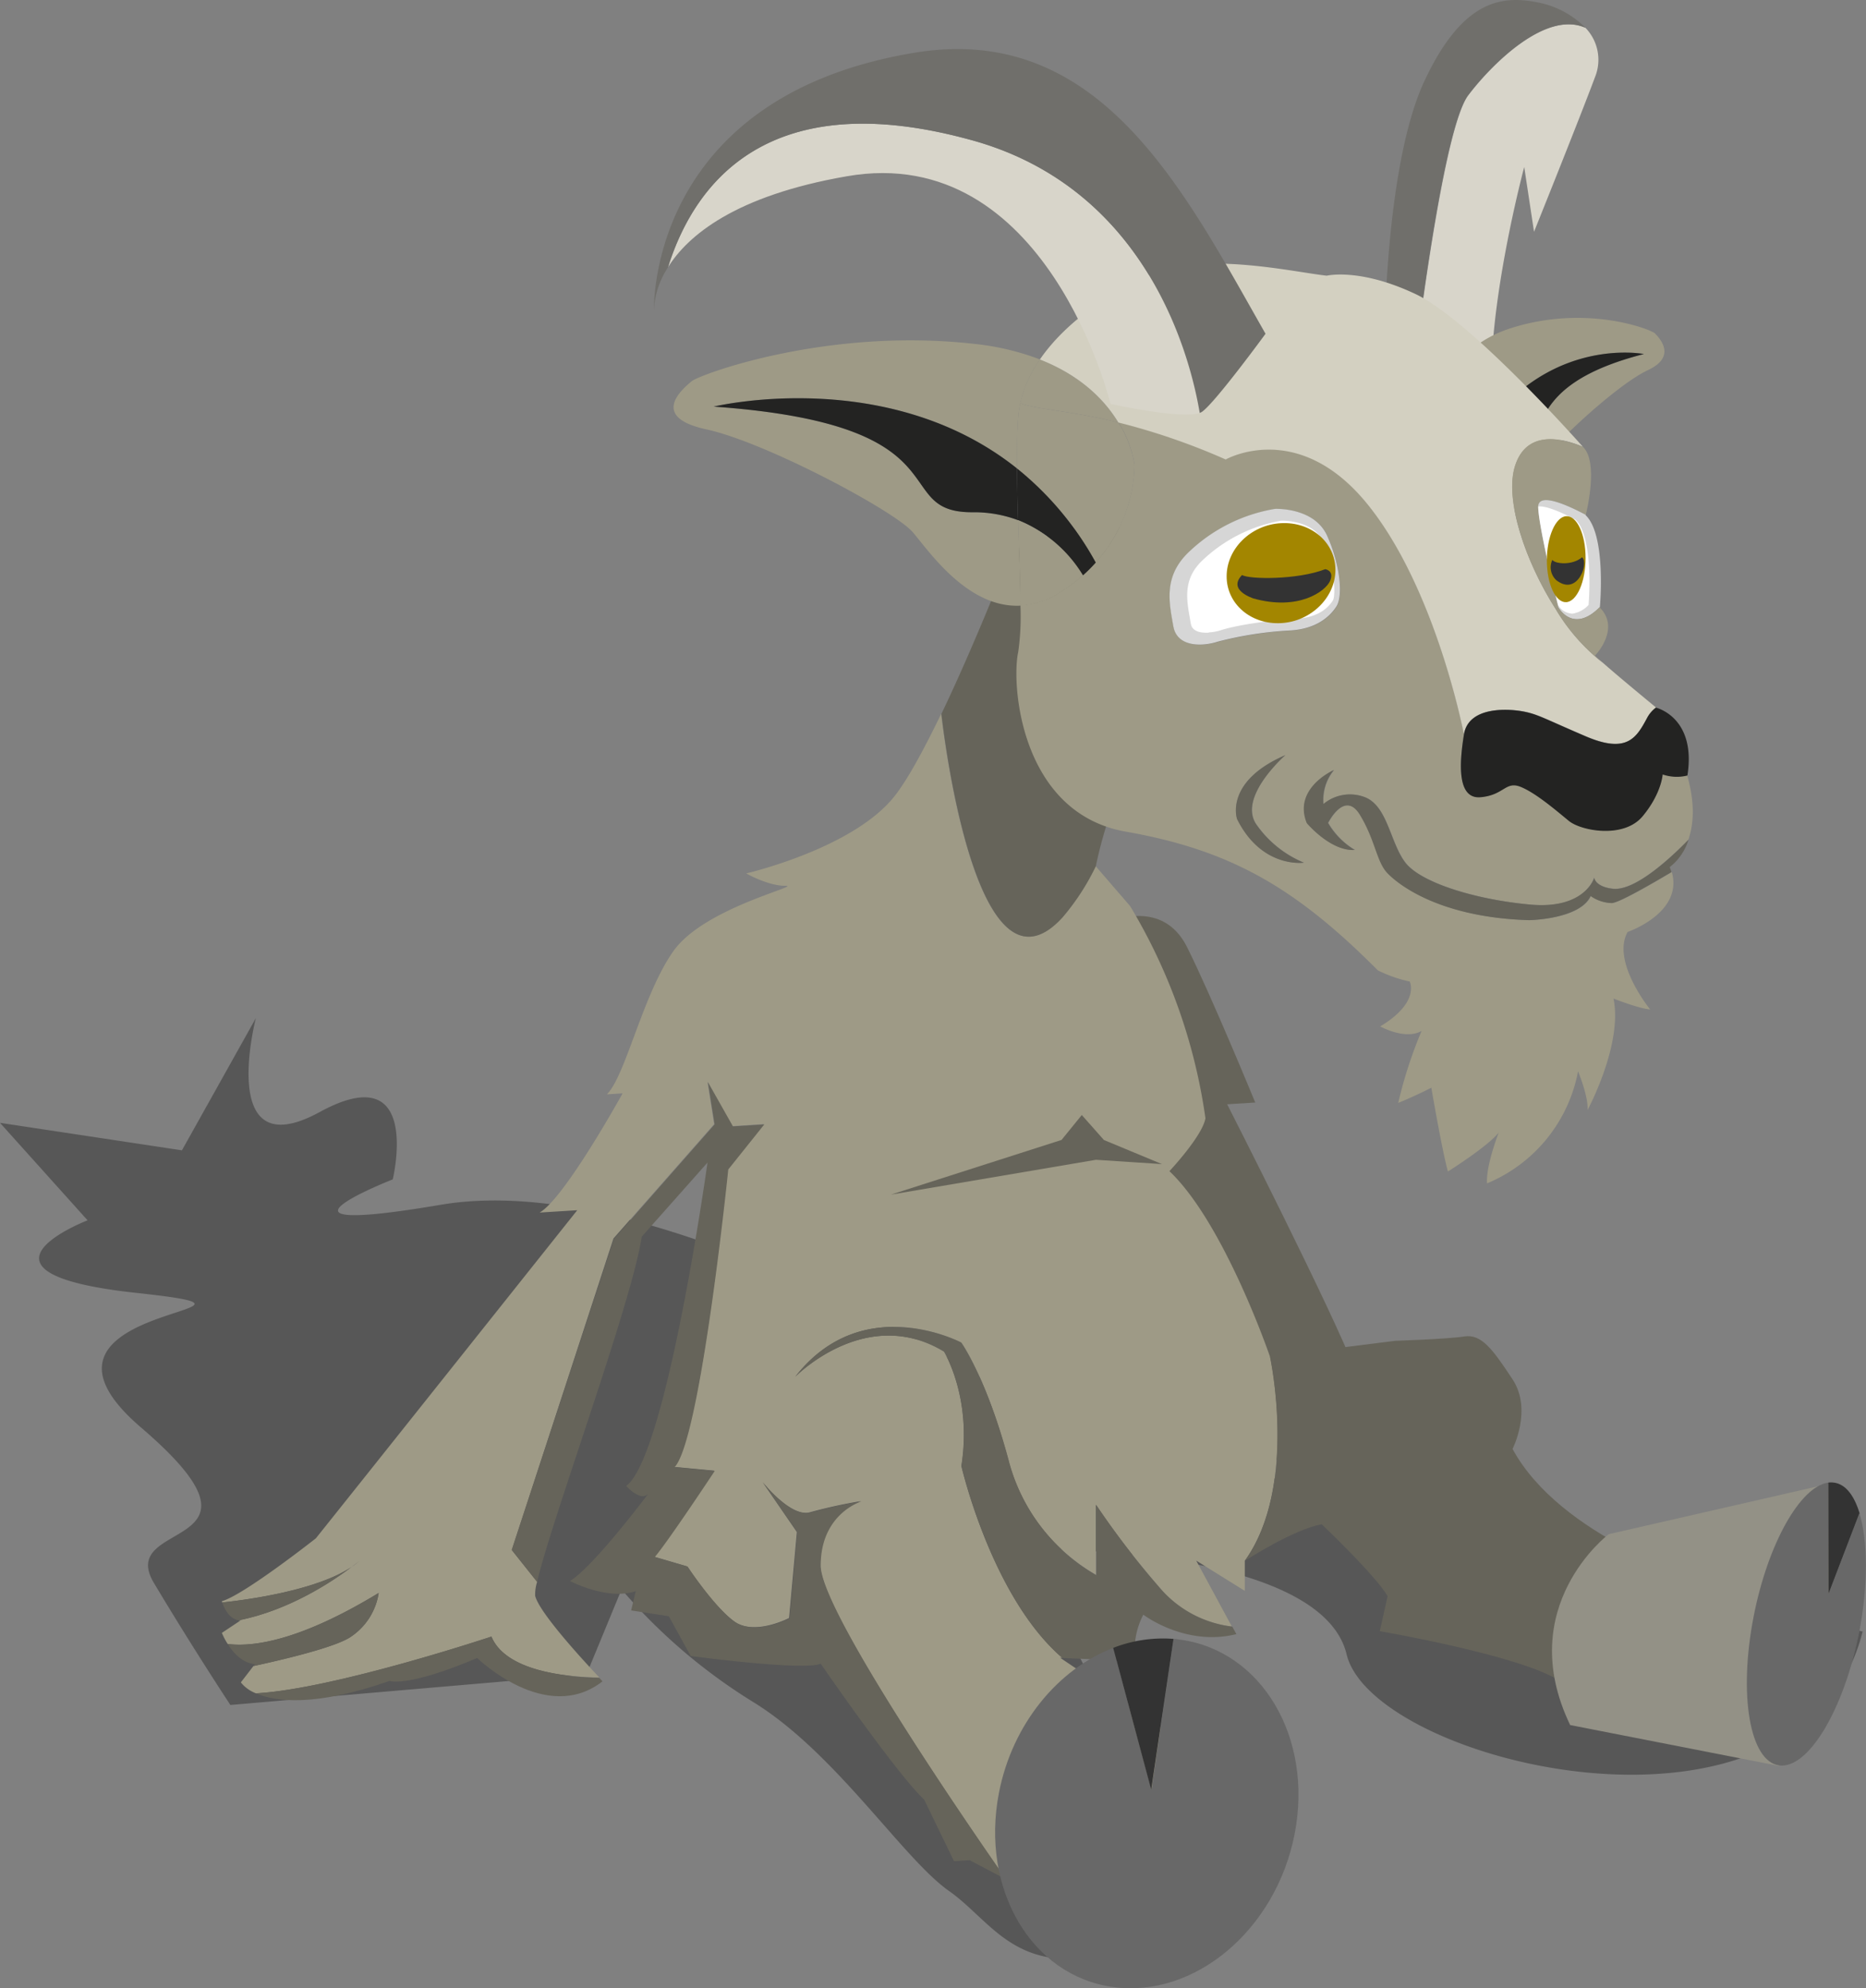 <svg xmlns="http://www.w3.org/2000/svg" viewBox="0 0 319.61 340.61"><rect x="0" y="0" width="319.61" height="340.61" fill="#808080" stroke="none"/><defs><style>.cls-1{opacity:0.32;}.cls-2{fill:#66645a;}.cls-3{fill:#9e9a86;}.cls-4{fill:#939186;}.cls-5{fill:#333;}.cls-6{fill:#686868;}.cls-7{fill:#d8d5ca;}.cls-8{fill:#706f6b;}.cls-9{fill:#232322;}.cls-10{fill:#d3d0c1;}.cls-11{fill:#d6d6d6;}.cls-12{fill:#fff;}.cls-13{fill:none;}.cls-14{fill:#a38600;}</style></defs><title>woat</title><g id="Layer_2" data-name="Layer 2"><g id="Layer_6" data-name="Layer 6"><path class="cls-1" d="M319.14,279.54s-136.66-33.82-147.92-41.46S109.5,200.63,75.48,206.4s-8.21-4.35-8.21-4.35,5.15-21.2-12.51-11.54-10.93-16.1-10.93-16.1L31.16,197.07,0,192.36l15,16.7s-23.38,9,8.32,12.43S-1,223,24.15,244.55,19.68,260,26.37,271.2s13.09,20.89,13.09,20.89l61-5.25,6-14.55A95.81,95.81,0,0,0,129,291.58c14.13,8.68,25.64,26.82,33.54,32.37s11.86,15.89,31,9.8-18.89-68.44-18.89-68.44,51.47-.75,56,18.11,78.14,36.64,88.38-3.89"/></g><g id="Layer_5" data-name="Layer 5"><path class="cls-2" d="M190.47,157.85s8.69-3.93,12.86,4.42S215,188.88,215,188.88l-4.81.3s18.2,35.73,21.94,45.64-26.51,21.33-26.51,21.33L170.73,208Z"/><path class="cls-3" d="M136.22,235.85c11.53-14.8,28.43-5.84,28.43-5.84s4.3,6,8.06,20.11a31.82,31.82,0,0,0,15,19.66v-12a142.86,142.86,0,0,0,10.73,14A19.27,19.27,0,0,0,211,278.66l-6.11-11.3,8.32,5.18v-5.16c9.17-12.74,4.3-35,4.3-35s-7.81-22.83-17.21-31.74c0,0,5.64-6,6.17-9.06a96.56,96.56,0,0,0-12.9-36.35l-5.91-6.85a40.55,40.55,0,0,1-5.69,8.76c-15.2,16.69-20.76-34.86-20.76-34.86-2.9,6-5.83,11.48-8.18,14.35-7.24,8.85-25.22,13-25.22,13s3.76,2.15,6.71,2.12-13.87,3.75-19.14,11.14-8.21,21.4-11.43,24.59l2.69-.17s-9.93,18-14.21,20.42l6.44-.4S60.27,255.84,54.1,263.54c0,0-12.34,9.73-16.1,10.77,0,0,0,.09.06.22,4.37-.47,16.18-2.07,22.15-6.08.81-.6,1.34-1,1.56-1.23a10.91,10.91,0,0,1-1.56,1.23c-3.18,2.41-10.6,7.41-19.36,9.14a2.22,2.22,0,0,0,.38,0L38,279.74a12.14,12.14,0,0,0,1,1.9c4.37.55,12.38-.54,25.86-8.74a11,11,0,0,1-5.1,7.72c-2.9,1.69-10.91,3.62-16.35,4.8l-2.16,2.8a6.11,6.11,0,0,0,2.61,1.88c13.36-.74,40.32-9.72,40.32-9.72,2.41,5.83,12.47,6.93,18.48,7-2.23-2.35-10.27-11-11-14A7.26,7.26,0,0,1,92,271l-4.34-5.45,17.42-53.38,17.24-19.59-1.15-7.25,4.29,7.59,5.37-.34-6.17,7.72s-4.73,46.4-9.2,51l6.88.65s-7.85,11.88-10.27,14.75l5.64,1.65s4.56,6.93,8.05,9.43,9.39-.59,9.39-.59l1.34-14.73-5.88-8.55c.34.42,5,6.13,8.18,5.15a84.48,84.48,0,0,1,8.7-1.9s-7,2.07-7,11c0,7.66,24.66,43.58,31.77,53.77l13.06,6.89s28.72-16.72,12.88-33.63L181.58,284l.36,0c-12.13-10.42-17.28-32.86-17.28-32.86,1.87-11.78-3-19.62-3-19.62C148.57,223.64,136.75,235.33,136.22,235.85Z"/><path class="cls-2" d="M38.06,274.53c.22.66,1,2.72,2.79,3.06,8.76-1.73,16.18-6.73,19.36-9.14C54.25,272.46,42.43,274.07,38.06,274.53Z"/><path class="cls-2" d="M39,281.64c.91,1.46,2.46,3.26,4.67,3.45l-.26.33c5.44-1.18,13.45-3.11,16.35-4.8a11,11,0,0,0,5.1-7.72C51.37,281.11,43.35,282.19,39,281.64Z"/><path class="cls-2" d="M84.16,280.37s-27,9-40.32,9.72c3.2,1.41,9.89,2.41,22.89-2.12,0,0,3,1.17,15-3.93,0,0,11.81,11.54,21.47,4,0,0-.22-.22-.58-.61C96.63,287.3,86.57,286.2,84.16,280.37Z"/><path class="cls-2" d="M111,255.94c-.55.74-9.48,12.57-13.38,14.91,0,0,6.45,3.4,11.28,1.73l-.8,3.31,6.46,1,3.74,6.81s19.32,2.59,22.27,1.32c0,0,12.89,18.72,17.73,23.3l5.1,10.53,2.69-.17,6.25,3.3c-7.11-10.19-31.76-46.11-31.77-53.77,0-8.95,7-11,7-11a84.48,84.48,0,0,0-8.7,1.9c-3.22,1-7.84-4.73-8.18-5.15l5.88,8.55-1.34,14.73s-5.9,3.08-9.39.59-8.05-9.43-8.05-9.43l-5.64-1.65c2.42-2.87,10.27-14.75,10.27-14.75l-6.88-.65c4.46-4.62,9.2-51,9.2-51l6.17-7.72-5.37.34-4.29-7.59,1.15,7.25-17.24,19.59L87.65,265.51,92,271c2.35-10.31,16.24-47.82,17.91-59.13l11.27-12.7s-7,50.34-13.93,55.4C107.24,254.51,109.61,257.3,111,255.94Z"/><path class="cls-2" d="M136.22,235.85c.53-.53,12.35-12.22,25.47-4.29,0,0,4.84,7.84,3,19.62,0,0,5.15,22.44,17.28,32.86l12.52.53a13,13,0,0,1,1.34-7.95s7.18,5.51,15.94,3.33l-.71-1.29a19.27,19.27,0,0,1-12.56-6.82,142.86,142.86,0,0,1-10.73-14v12a31.82,31.82,0,0,1-15-19.66C168.95,236,164.65,230,164.65,230S147.76,221.05,136.22,235.85Z"/><path class="cls-2" d="M173.17,94.44s-5.88,15.25-11.92,27.85c0,0,5.55,51.55,20.76,34.86a40.55,40.55,0,0,0,5.69-8.76s2.95-15.75,11.26-26C198.95,122.35,212.35,76,173.17,94.44Z"/><path class="cls-2" d="M213.24,267.38s8.32-5.4,13.15-6.24c0,0,9.14,8.65,11.28,12.31l-1.34,6s24.42,4.17,31,8.63,24-1.24,24-1.24V270.62s-24-7.18-32.26-22.39c0,0,3.44-6.72,0-11.93s-5.33-7.8-8.28-7.34-11.81.74-11.81.74l-21.44,2.7S222.4,254.64,213.24,267.38Z"/><polygon class="cls-2" points="185.29 191.02 181.82 195.29 152.59 204.66 187.72 198.69 199.02 199.43 189.08 195.3 185.29 191.02"/><path class="cls-4" d="M314.11,254l-38.57,8.83s-16.38,12.38-6.6,32.7l35.76,7s13.78-23.7,10.87-47.94"/><path class="cls-5" d="M313.13,254a3.61,3.61,0,0,1,1,0c2,.27,3.46,2.21,4.39,5.27l-5.36,14Z"/><path class="cls-6" d="M300.35,277c2.43-12.52,8-22.34,12.77-23v19.21l5.36-14c1.43,4.72,1.53,12.11,0,20.23-2.6,13.39-8.76,23.69-13.76,23S297.75,290.41,300.35,277Z"/><path class="cls-6" d="M171.1,307.14c2.29-11.81,10.14-21.2,19.57-24.83l6.55,24.3L201,280.77c.39,0,.79.07,1.18.13,14,1.94,22.76,16.83,19.57,33.27s-17.13,28.18-31.13,26.24S167.91,323.57,171.1,307.14Z"/><path class="cls-5" d="M190.67,282.31A23.36,23.36,0,0,1,201,280.77l-3.82,25.84Z"/><path class="cls-7" d="M271.56,4.77a7.87,7.87,0,0,1,1.63,8.45c-2.51,6.76-10.44,26.49-10.44,26.49l-1.68-11.1s-6.52,24.29-5.55,39.87l-13-2.35-.56-1.23c1.75-14.19,5.75-43.56,9.53-48.57S264.66,1.69,271.56,4.77Z"/><path class="cls-8" d="M243.92,14C250.18.55,256.66-.91,263.15.37a15.6,15.6,0,0,1,8.41,4.39c-6.9-3.08-16.27,6.46-20.11,11.56s-7.78,34.39-9.53,48.57l-4.67-10.28S237.65,27.55,243.92,14Z"/><path class="cls-3" d="M283.5,57.15c-.64-.71-11.84-5.09-24.83-.89s-13.89,17.46-13.89,17.46a22.42,22.42,0,0,0,3.4,11.79c10.67-29.33,33.39-24.86,33.39-24.86-22.38,5.73-15.15,15.75-22.63,16.84-5.46.8-8.43,6.46-9.63,9.46a13.72,13.72,0,0,0,1.79,1.71c6.56,5.19,11.45-6.51,13.12-9.5s12.86-13.34,18-15.73S284.14,57.86,283.5,57.15Z"/><path class="cls-9" d="M258.94,77.49c7.48-1.09.25-11.11,22.63-16.84,0,0-22.71-4.47-33.39,24.86A14.88,14.88,0,0,0,249.3,87C250.51,84,253.47,78.29,258.94,77.49Z"/><path class="cls-3" d="M118.47,65.31c-1.26,1.09-7.56,6.07,2.52,8.25s32,13.84,35.29,17.55c2.63,3,9.32,13.12,18.5,12.65,0-4.21-.24-9.42-.39-14.64a21.35,21.35,0,0,0-7.78-1.36c-14.66.08-.51-15-44.35-18.1,0,0,29.66-7.18,51.94,10.59,0-3.19,0-6.14.19-8.62a18.13,18.13,0,0,1,.37-2.56,21.35,21.35,0,0,1,3.37-7.49,44.14,44.14,0,0,0-11-2.64C141.64,56,119.73,64.22,118.47,65.31Z"/><path class="cls-9" d="M174.19,80.25c-22.28-17.77-51.94-10.59-51.94-10.59,43.84,3.1,29.69,18.17,44.35,18.1a21.35,21.35,0,0,1,7.78,1.36C174.28,86.11,174.21,83.09,174.19,80.25Z"/><path class="cls-3" d="M174.38,71.64c-.17,2.47-.22,5.43-.19,8.62a54,54,0,0,1,13.49,16.12,25.79,25.79,0,0,0,6.65-16.67,19.28,19.28,0,0,0-2.77-7.33c-8.43-2.07-13.68-2.17-16.81-3.3A18.13,18.13,0,0,0,174.38,71.64Z"/><path class="cls-3" d="M220.15,129.37c-.4.36-8,7.17-5,11.77a18.61,18.61,0,0,0,8.21,6.65s-7.19,1.06-11.44-7.47C211.88,140.32,209.65,133.91,220.15,129.37Zm52.9,21c.42,1.6,3,1.84,3,1.84,3.72.64,9.86-5,13.14-8.37.85-2.47,1.2-6-.17-10.87,0-.06,0-.11,0-.17a7.56,7.56,0,0,1-4.24-.18s-.2,3.28-3.44,7.17-10.53,2.5-12.62.79-5.61-4.76-8.25-5.83-2.83,1.4-6.88,1.77-3.64-5.82-2.84-10.77c0,0-4.78-25.06-16.65-39.59s-24.15-7.5-24.15-7.5a113.67,113.67,0,0,0-18.39-6.34,19.28,19.28,0,0,1,2.77,7.33,25.79,25.79,0,0,1-6.65,16.67,26.44,26.44,0,0,1-2.19,2.19,29.06,29.06,0,0,1-3.51,2.68,14.26,14.26,0,0,1-7.2,2.51,43.35,43.35,0,0,1-.38,8c-1.22,5.61.41,27.61,18.45,30.78S222,152.17,236,166.24a22.83,22.83,0,0,0,5.46,1.91s1.83,3.56-5.06,7.69c0,0,4.26,2.39,7.09.78a75.44,75.44,0,0,0-4,12.33s3-1.22,5.67-2.61c0,0,1.83,10.73,2.84,14.36,0,0,6.86-4.31,8.7-6.68-.12.33-2.21,5.75-2,8.71a26,26,0,0,0,15.59-19.2s1.82,4.39,1.62,6.65c0,0,6.07-11.23,4.45-19.11,0,0,4.46,1.76,6.28,1.86,0,0-6.69-8.19-3.86-13.27,0,0,9.55-3.25,7.57-10.26-3.27,1.94-8.93,5.23-10.21,5.31a6.57,6.57,0,0,1-3.64-1.21c-1.82,4-10.53,4.14-10.53,4.14-15.4-.46-22.48-6.16-24.3-8.09s-2-5.6-4.67-9.94-5.47,1.37-5.47,1.37a13.05,13.05,0,0,0,4.57,4.63c-4.15.26-8.21-4.6-8.21-4.6-2.36-5.83,4.28-8.94,4.64-9.09a8,8,0,0,0-1.81,5.83,7.1,7.1,0,0,1,6.88-1.25c4.06,1.38,4.46,7.7,7.1,11.22s12.16,6.4,21.47,7.26S273,150.41,273,150.41ZM201,107.25c-.68-3.94-1.81-8.53,2.8-12.81a28,28,0,0,1,14.62-7.23s6.72-.32,8.93,4.59,2.75,10.29,1.6,12.11-3.51,3.85-7.84,4.12A62,62,0,0,0,208.48,110C206.5,110.62,201.63,111.2,201,107.25Z"/><path class="cls-9" d="M174.19,80.25c0,2.83.09,5.86.19,8.87a23,23,0,0,1,11.11,9.45,26.44,26.44,0,0,0,2.19-2.19A54,54,0,0,0,174.19,80.25Z"/><path class="cls-3" d="M174.38,89.12c.15,5.23.36,10.43.39,14.64a14.26,14.26,0,0,0,7.2-2.51,29.06,29.06,0,0,0,3.51-2.68A23,23,0,0,0,174.38,89.12Z"/><path class="cls-3" d="M178.11,61.59a21.35,21.35,0,0,0-3.37,7.49c3.13,1.13,8.39,1.22,16.81,3.3C189.31,68.68,185.29,64.4,178.11,61.59Z"/><path class="cls-10" d="M196.84,47.09c-6.27,2.8-14.16,7.82-18.73,14.5,7.18,2.82,11.2,7.09,13.44,10.79a113.67,113.67,0,0,1,18.39,6.34s12.28-7,24.15,7.5,16.65,39.59,16.65,39.59c.81-4.95,7.9-4.4,10.33-3.91s3.44,1.18,10.53,4.22,8.71.27,10.53-3.12a5.28,5.28,0,0,1,1.52-1.79c-1.32-1.09-6.62-5.46-9.15-7.7a33.33,33.33,0,0,1-8-9.12c-5.22-8.15-8.82-18.78-7-24.55,1.91-6,7.6-5,11.65-3.29,0,0-.09-.09-.14-.13s-19-21.53-28.57-26.05-15.19-3.14-15.19-3.14C221.35,46.58,206,43,196.84,47.09Z"/><path class="cls-11" d="M203.76,94.44c-4.61,4.28-3.48,8.87-2.8,12.81s5.54,3.36,7.52,2.7A62,62,0,0,1,221.07,108c4.33-.27,6.68-2.3,7.84-4.12s.62-7.2-1.6-12.11-8.93-4.59-8.93-4.59A28,28,0,0,0,203.76,94.44Z"/><path class="cls-2" d="M220.15,129.37c-10.5,4.54-8.27,10.95-8.27,10.95,4.25,8.54,11.44,7.47,11.44,7.47a18.61,18.61,0,0,1-8.21-6.65C212.15,136.54,219.75,129.73,220.15,129.37Z"/><path class="cls-2" d="M228.46,131.92c-.36.15-7,3.25-4.64,9.09,0,0,4.06,4.86,8.21,4.6a13.05,13.05,0,0,1-4.57-4.63s2.84-5.71,5.47-1.37,2.84,8,4.67,9.94,8.91,7.63,24.3,8.09c0,0,8.71-.14,10.53-4.14a6.57,6.57,0,0,0,3.64,1.21c1.28-.08,6.94-3.36,10.21-5.31a7.58,7.58,0,0,0-.29-.85,9.41,9.41,0,0,0,3.21-4.68c-3.28,3.36-9.42,9-13.14,8.37,0,0-2.62-.24-3-1.84,0,0-1.62,5.41-10.94,4.57s-18.83-3.73-21.47-7.26-3-9.83-7.1-11.22a7.1,7.1,0,0,0-6.88,1.25A8,8,0,0,1,228.46,131.92Z"/><path class="cls-9" d="M250.75,125.81c-.8,4.95-1.21,11.12,2.84,10.77s4.26-2.83,6.88-1.77,6.16,4.12,8.25,5.83,9.38,3.09,12.62-.79,3.44-7.17,3.44-7.17a7.56,7.56,0,0,0,4.24.18c0,.06,0,.11,0,.17a.81.81,0,0,1,0-.16c1.58-10.05-5.4-11.64-5.4-11.64a5.28,5.28,0,0,0-1.52,1.79c-1.82,3.39-3.44,6.16-10.53,3.12s-8.1-3.73-10.53-4.22S251.57,120.87,250.75,125.81Z"/><path class="cls-3" d="M259.48,79.84c-1.82,5.77,1.79,16.41,7,24.55l.46-.31s-3.38-13.49-3.47-17.18c-.08-2.78,5.43-.15,8.15,1.3.14-.56,2.22-9.08-.49-11.64C267.07,74.88,261.38,73.81,259.48,79.84Z"/><path class="cls-11" d="M271.61,88.2c-2.72-1.45-8.23-4.08-8.15-1.3.09,3.69,3.47,17.18,3.47,17.18s2.51,4.55,7.1-.09c.09-1,1-12.43-2.44-15.73A.42.42,0,0,1,271.61,88.2Z"/><path class="cls-3" d="M266.94,104.09l-.46.31a33.33,33.33,0,0,0,8,9.12c-.63-.56-1.1-1-1.28-1.21,0,0,4.45-4.57.81-8.23V104C269.45,108.63,266.94,104.09,266.94,104.09Z"/><path class="cls-12" d="M269.33,105.13a4.73,4.73,0,0,0,2.76-1.49c.34-4.23.29-12.21-2.19-14.56l-.06-.06c-2.81-1.49-5.11-2.33-6.18-2.26l-.19,0a.83.83,0,0,0,0,.1c.09,3.34,3,15.37,3.41,16.82A3,3,0,0,0,269.33,105.13Z"/><path class="cls-12" d="M207,108.34A8,8,0,0,0,209,108c3.06-1,8.94-1.77,13.11-2,3.62-.23,5.36-1.82,6.18-3.12.48-.8.47-5.23-1.75-10.18-1.55-3.43-6.38-3.51-7.08-3.5a26.1,26.1,0,0,0-13.37,6.67c-3.49,3.23-2.89,6.63-2.26,10.22l.12.68c.08.44.31,1.78,3.13,1.61Z"/><path class="cls-13" d="M144.88,120.08a113.18,113.18,0,0,0-12.32,17.08"/><path class="cls-14" d="M210.1,98.75c0,4.72,4.17,8.28,9.32,8s9.31-4.41,9.31-9.12-4.17-8.28-9.32-8S210.09,94,210.1,98.75Z"/><path class="cls-5" d="M212.74,98.51c1.24.77,9.54.84,14.25-1,0,0,1.59.23.83,2s-5.38,5.2-13.19,3C214.65,102.48,210.19,101.14,212.74,98.51Z"/><path class="cls-14" d="M264.95,96c0,4.07,1.49,7.27,3.32,7.16s3.31-3.51,3.31-7.57-1.49-7.27-3.32-7.16S264.94,92,264.95,96Z"/><path class="cls-5" d="M265.89,95.91c.44.7,3.4,1,5.07-.43,0,0,.56.25.3,1.74s-1.91,4.32-4.69,2.18A3,3,0,0,1,265.89,95.91Z"/><path class="cls-7" d="M165.72,23.82c30.82,8.06,38.18,37.44,39.77,46.92-3.13,1.15-15.28-1.54-15.28-1.54s-10.89-45-45.18-39C125.83,33.53,117.78,40.4,114.4,45.8,118.79,31.81,131.11,14.51,165.72,23.82Z"/><path class="cls-3" d="M112,53.12c0,.18,0,.28,0,.28S112,53.3,112,53.12Z"/><path class="cls-8" d="M157.35,8.92c31.36-4.72,45.59,24,59.41,48.26,0,0-8.57,11.74-10.87,13.36a1.77,1.77,0,0,1-.4.2c-1.59-9.48-8.95-38.85-39.77-46.92-34.61-9.31-46.93,8-51.31,22A14.49,14.49,0,0,0,112,53.12C112,49.71,112.89,15.92,157.35,8.92Z"/></g></g></svg>